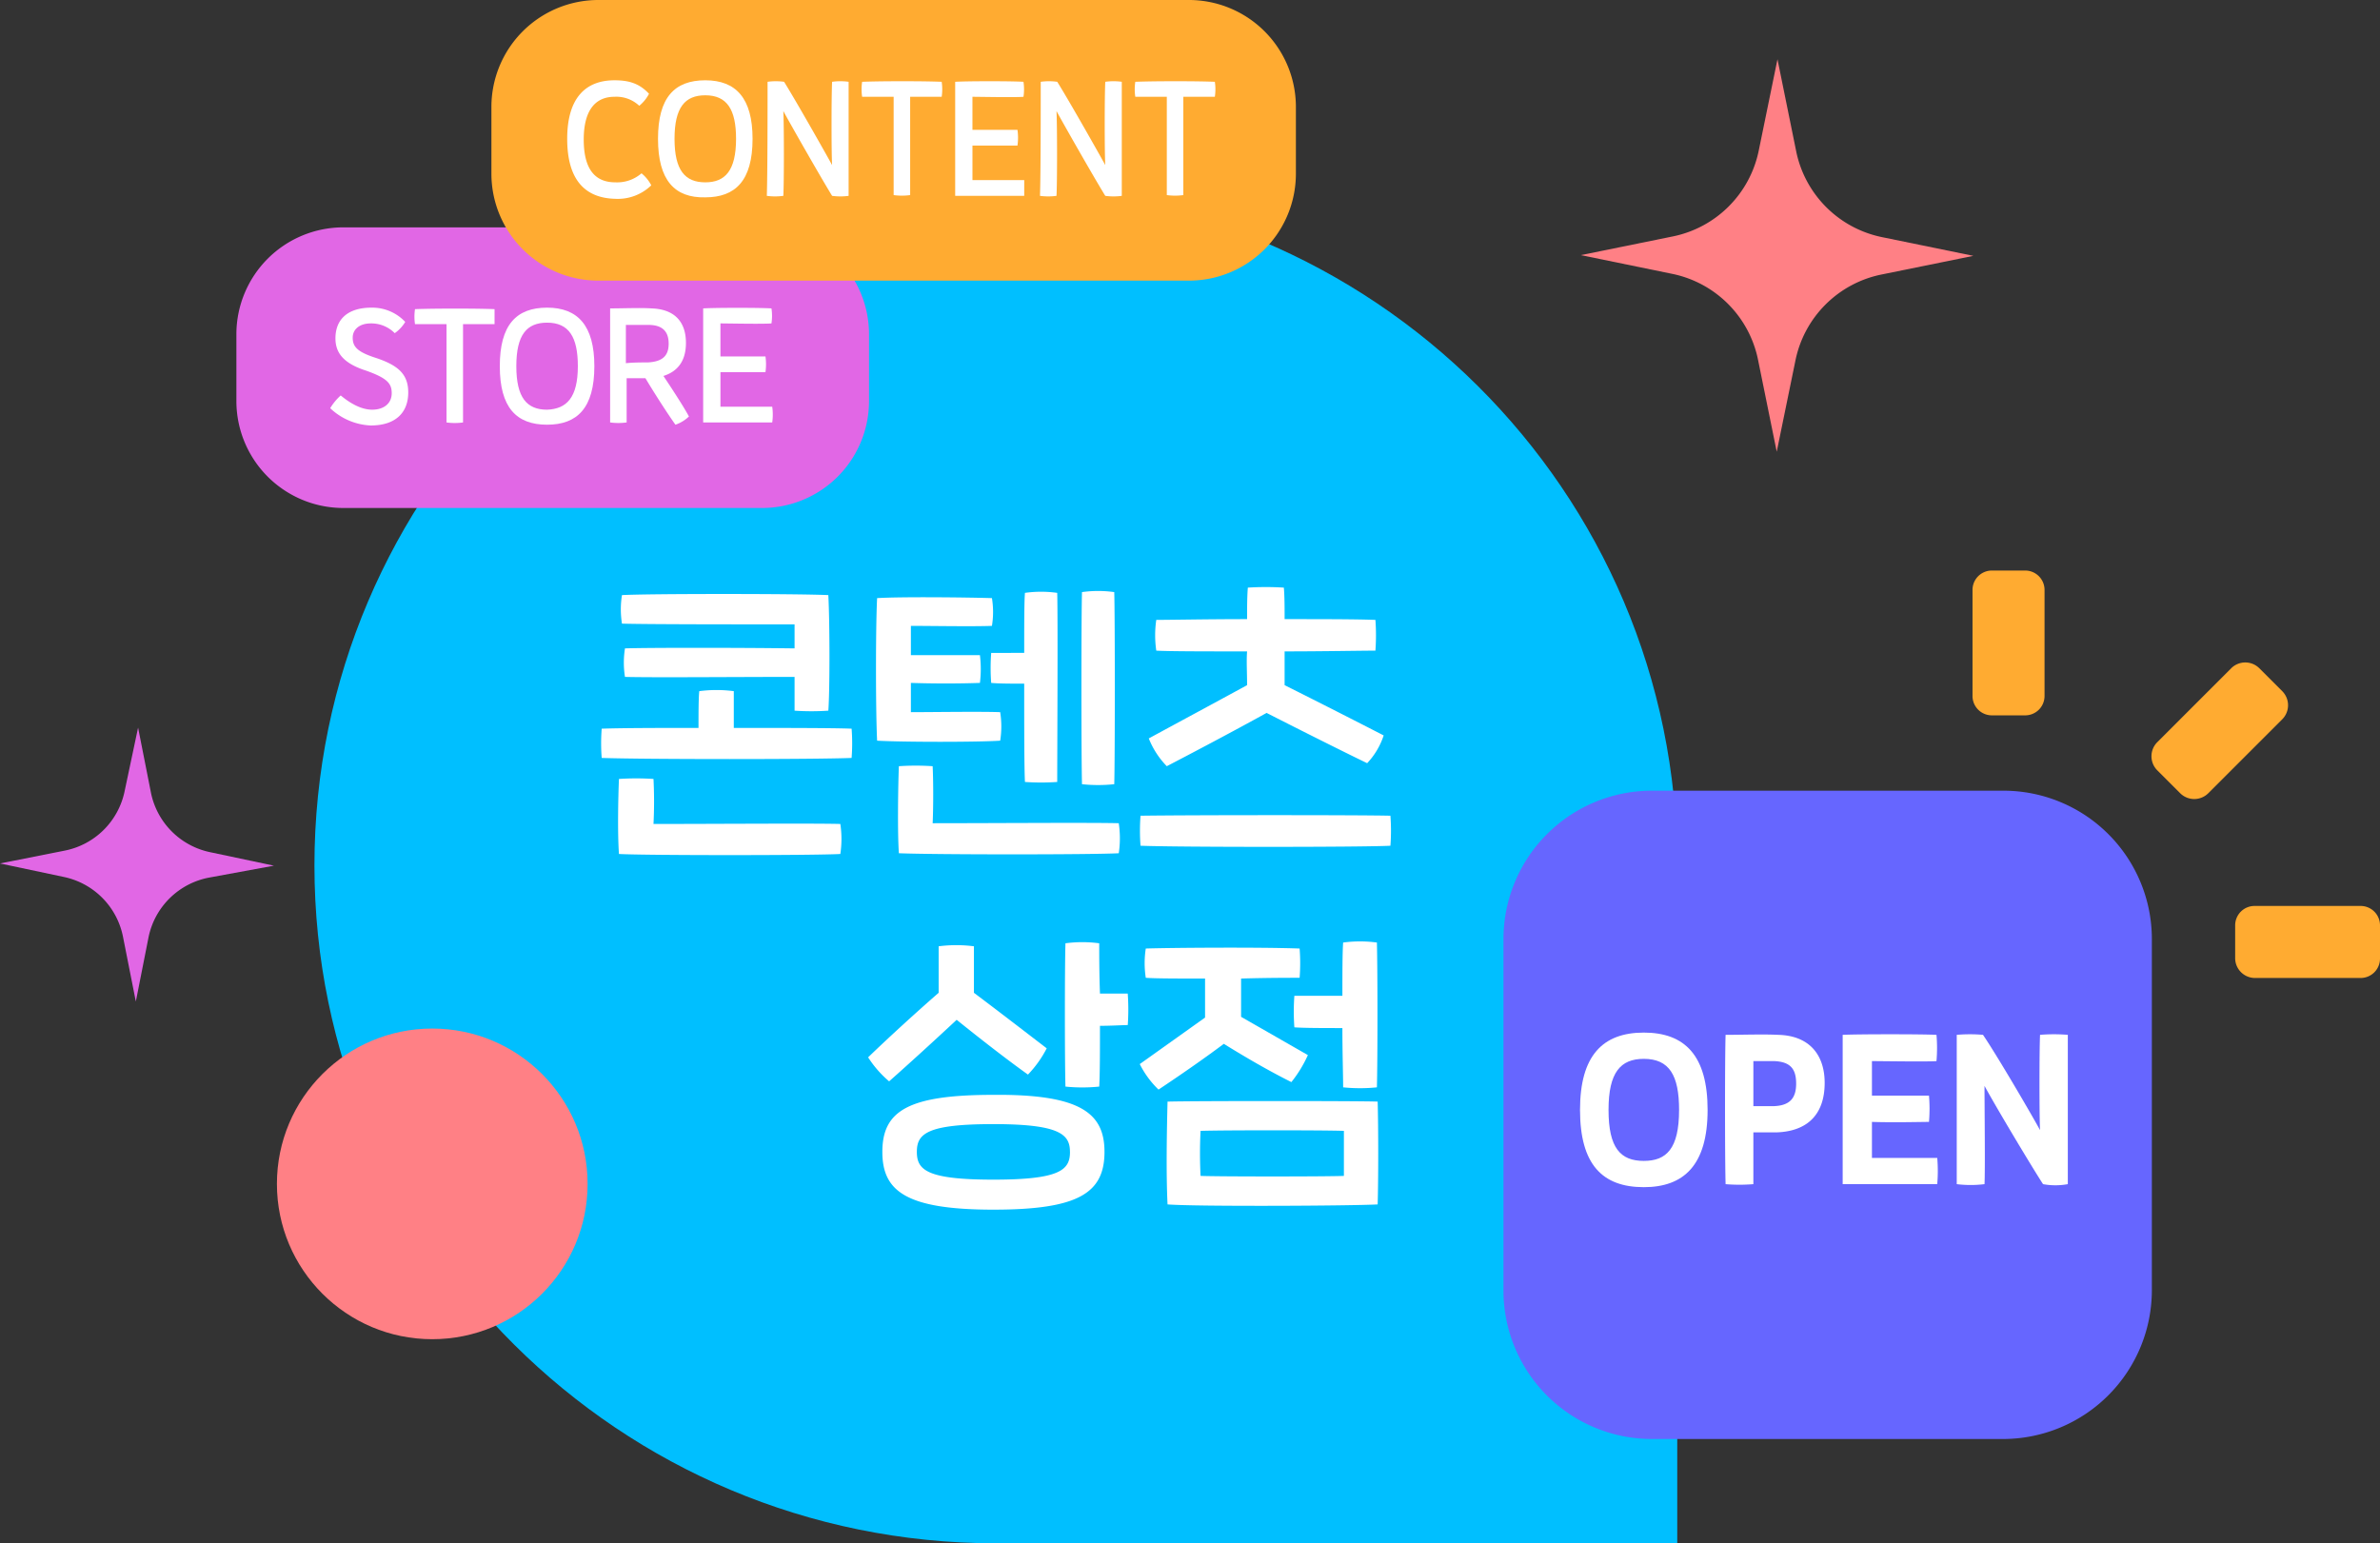 <svg xmlns="http://www.w3.org/2000/svg" id="구성_요소_18_1" width="441" height="286" viewBox="0 0 441 286">
    <rect x="0" y="0" width="441" height="286" fill="#333333" stroke="none"/>
    <defs>
        <style>
            .cls-2{fill:#fff}.cls-3{fill:#ff8085}.cls-4{fill:#e167e5}.cls-6{fill:#ffab31}
        </style>
    </defs>
    <g id="Layer_2">
        <g id="그룹_15">
            <path id="패스_1" fill="#00bfff" d="M197.361 25.5C127.556 25.5 71.1 81.807 71.1 151.118s56.6 125.618 126.261 125.618h126.261V151.118c0-69.449-56.456-125.618-126.261-125.618z" transform="translate(-12.836 9.264)"/>
            <g id="그룹_10" transform="translate(111.387 108.79)">
                <path id="패스_2" d="M155.734 110.633c-6.675.278-38.1.278-46.305 0a35.3 35.3 0 0 1 0-5.423c4.311-.139 10.985-.139 17.938-.139 0-2.5 0-5.423.139-6.814a24.624 24.624 0 0 1 6.4 0v6.814c9.317 0 18.216 0 21.831.139a35.247 35.247 0 0 1-.003 5.423zm-2.086 12.237a18.637 18.637 0 0 1 0 5.562c-4.728.278-36.154.278-41.021 0-.278-3.894-.139-10.707 0-13.905a49.037 49.037 0 0 1 6.4 0 83.368 83.368 0 0 1 0 8.343c10.287 0 30.173-.139 34.621 0zm-40.464-37.127a16.832 16.832 0 0 1 0-5.284c4.589-.278 32.817-.278 38.24 0 .278 5.284.278 17.8 0 21.414a46.968 46.968 0 0 1-6.257 0v-6.258c-10.846 0-26.559.139-31.426 0a16.838 16.838 0 0 1 0-5.284c4.311-.139 20.719-.139 31.426 0v-4.45c-9.456.001-27.673.001-31.983-.138z" class="cls-2" transform="translate(-109.325 -78.964)"/>
                <path id="패스_3" d="M146.159 107.591c-.278-5.423-.278-21.275 0-26.42 4.45-.278 16.826-.139 21.275 0a15.967 15.967 0 0 1 0 5.145c-3.476.139-11.4 0-15.018 0v5.423h12.793a21.23 21.23 0 0 1 0 5.145c-3.894.139-8.621.139-12.793 0v5.423c3.615 0 13.071-.139 16.547 0a16.836 16.836 0 0 1 0 5.284c-4.171.278-17.938.278-22.804 0zm44.775 20.858c-4.867.278-34.068.278-40.743 0-.278-3.894-.139-12.932 0-16.13a46.975 46.975 0 0 1 6.257 0c.139 2.781.139 7.648 0 10.568 10.568 0 29.619-.139 34.485 0a18.638 18.638 0 0 1 .001 5.562zm-17.521-37.127c0-5.145 0-9.595.139-11.124a21.531 21.531 0 0 1 5.979 0c.139 4.728 0 30.175 0 35.042a42.852 42.852 0 0 1-5.979 0c-.139-2.5-.139-10.429-.139-18.216-2.225 0-4.728 0-6.118-.139a37.134 37.134 0 0 1 0-5.562zm10.707 24.334c-.139-4.867-.139-31.565 0-35.6a21.53 21.53 0 0 1 5.979 0c.139 4.728.139 30.731 0 35.6a28.612 28.612 0 0 1-5.979 0z" class="cls-2" transform="translate(-95.021 -79.12)"/>
                <path id="패스_4" d="M227.534 127.264c-5.145.278-39.63.278-46.305 0a37.116 37.116 0 0 1 0-5.562c10.012-.139 40.882-.139 46.305 0a37.077 37.077 0 0 1 0 5.562zm-44.775-19.885c4.589-2.5 12.1-6.536 18.216-9.873 0-2.5-.139-4.45 0-6.257-7.37 0-14.323 0-16.826-.139a19.576 19.576 0 0 1 0-5.7c2.642 0 9.456-.139 16.826-.139 0-2.086 0-4.172.139-5.84a53.329 53.329 0 0 1 6.675 0c.139 1.669.139 3.754.139 5.84 6.675 0 13.071 0 16.826.139a39 39 0 0 1 0 5.7c-2.92 0-9.595.139-16.826.139v6.257c6.118 3.059 13.766 6.953 18.355 9.317a13.7 13.7 0 0 1-3.059 5.145c-3.754-1.808-12.1-5.979-18.633-9.317-6.536 3.615-14.74 7.926-18.494 9.873a15.621 15.621 0 0 1-3.338-5.145z" class="cls-2" transform="translate(-81.284 -79.325)"/>
                <path id="패스_5" d="M148.794 152.445a19.906 19.906 0 0 1-3.894-4.45c3.894-3.754 8.76-8.2 13.071-11.959v-8.621a25.676 25.676 0 0 1 6.536 0v8.621c4.45 3.337 9.317 7.092 13.488 10.29a20.6 20.6 0 0 1-3.476 4.867c-3.894-2.781-8.9-6.675-13.21-10.151-4.172 3.894-8.9 8.204-12.515 11.403zm39.906 13.071c0 7.648-4.867 10.707-20.58 10.707-16.269 0-20.58-3.476-20.58-10.707 0-7.648 4.867-10.568 20.58-10.568 16.271-.14 20.58 3.476 20.58 10.568zm-6.4 0c0-3.2-1.808-5.145-14.184-5.145s-14.184 1.808-14.184 5.145 1.808 5.145 14.184 5.145 14.19-1.808 14.19-5.145zm10.707-23.5c-.973 0-2.92.139-5.145.139 0 4.589 0 8.9-.139 11.263a31.36 31.36 0 0 1-6.257 0c-.139-4.867-.139-21.971 0-26.559a23.543 23.543 0 0 1 6.257 0c0 2.086 0 5.562.139 9.317h5.145a40.925 40.925 0 0 1 .006 5.839z" class="cls-2" transform="translate(-95.431 -60.843)"/>
                <path id="패스_6" d="M196.674 145.531c-3.894 2.92-8.343 5.979-12.1 8.482a17.36 17.36 0 0 1-3.476-4.728l12.1-8.621v-7.231c-4.867 0-9.317 0-10.985-.139a17.724 17.724 0 0 1 0-5.423c4.033-.139 20.858-.278 28.506 0a35.3 35.3 0 0 1 0 5.423c-1.947 0-6.118 0-10.846.139v7.092l12.376 7.092a22.993 22.993 0 0 1-3.059 5.006c-4.173-2.086-8.483-4.589-12.516-7.092zm28.506 29.758c-4.867.278-33.79.417-38.935 0-.278-5.84-.139-13.349 0-19.05 4.728-.139 35.6-.139 38.935 0 .139 4.861.139 14.461 0 19.049zm-6.257-13.627c-3.476-.139-22.666-.139-26.559 0a83.368 83.368 0 0 0 0 8.343c3.2.139 23.5.139 26.559 0zm-.278-25.03c0-4.172 0-8.065.139-9.873a23.544 23.544 0 0 1 6.257 0c.139 5.7.139 21.414 0 26.837a31.357 31.357 0 0 1-6.257 0c0-2.086-.139-6.4-.139-10.985-3.2 0-7.231 0-8.9-.139a40.93 40.93 0 0 1 0-5.84z" class="cls-2" transform="translate(-81.294 -60.882)"/>
            </g>
            <path id="패스_7" d="M276.193 81.125l-3.476-17.1a20.4 20.4 0 0 0-15.852-15.852l-16.965-3.48 17.1-3.476a20.4 20.4 0 0 0 15.852-15.852l3.48-16.965 3.476 17.1a20.4 20.4 0 0 0 15.852 15.852l16.965 3.476-17.1 3.476a20.4 20.4 0 0 0-15.852 15.852z" class="cls-3" transform="translate(53.024 2.585)"/>
            <path id="패스_8" d="M54.369 148.755L52 136.8a14.127 14.127 0 0 0-10.98-11.128l-11.82-2.5 11.959-2.372a14.127 14.127 0 0 0 11.124-10.98L54.786 98l2.364 11.959a14.127 14.127 0 0 0 10.985 11.124l11.82 2.5-12.1 2.225A14.127 14.127 0 0 0 56.733 136.8z" class="cls-4" transform="translate(-29.2 36.841)"/>
            <path id="패스_9" fill="#66f" d="M322.21 226.943h-65.077A27.506 27.506 0 0 1 229.6 199.41v-65.077a27.506 27.506 0 0 1 27.533-27.533h65.077a27.506 27.506 0 0 1 27.533 27.533v65.077a27.6 27.6 0 0 1-27.533 27.533z" transform="translate(48.985 39.729)"/>
            <circle id="타원_2" cx="28.784" cy="28.784" r="28.784" class="cls-3" transform="translate(51.311 190.609)"/>
            <path id="패스_10" d="M158.177 82.806H80.446A19.822 19.822 0 0 1 60.7 63.061V50.546A19.822 19.822 0 0 1 80.446 30.8h77.731a19.822 19.822 0 0 1 19.746 19.746v12.515a19.822 19.822 0 0 1-19.746 19.745z" class="cls-4" transform="translate(-16.898 11.333)"/>
            <path id="패스_11" d="M224.02 52.506H114.446A19.822 19.822 0 0 1 94.7 32.761V20.246A19.822 19.822 0 0 1 114.446.5H224.02a19.822 19.822 0 0 1 19.746 19.746v12.515a19.822 19.822 0 0 1-19.746 19.745z" class="cls-6" transform="translate(-3.644 -.5)"/>
            <g id="그룹_11" transform="translate(105.099 14.879)">
                <path id="패스_12" d="M104.8 22.046c0-7.648 3.476-10.846 8.76-10.846 2.642 0 4.589.556 6.4 2.5a7.074 7.074 0 0 1-1.808 2.225 6.2 6.2 0 0 0-4.589-1.669c-3.337 0-5.7 2.225-5.7 7.926 0 5.84 2.364 7.926 5.84 7.926a6.894 6.894 0 0 0 4.867-1.669 7.074 7.074 0 0 1 1.808 2.225 8.9 8.9 0 0 1-6.675 2.5c-5.566-.133-8.903-3.47-8.903-11.118z" class="cls-2" transform="translate(-104.8 -11.2)"/>
                <path id="패스_13" d="M116.9 22.046c0-7.648 3.059-10.846 8.76-10.846s8.76 3.337 8.76 10.846c0 7.787-3.2 10.846-8.76 10.846-5.701.139-8.76-3.198-8.76-10.846zm14.462 0c0-5.423-1.669-8.065-5.7-8.065-3.754 0-5.7 2.225-5.7 8.065s1.947 8.065 5.7 8.065c3.614 0 5.7-2.085 5.7-8.065z" class="cls-2" transform="translate(-100.074 -11.2)"/>
                <path id="패스_14" d="M131.539 11.429a11.153 11.153 0 0 1 3.059 0c2.086 3.337 7.37 12.654 8.9 15.435-.139-2.225-.139-12.793 0-15.435a11.218 11.218 0 0 1 3.059 0v21.137a11.217 11.217 0 0 1-3.059 0c-1.808-2.92-7.37-12.654-9.039-15.713.139 2.642.139 13.349 0 15.713a11.269 11.269 0 0 1-3.059 0c.139-4.033.139-16.548.139-21.137z" class="cls-2" transform="translate(-94.412 -11.151)"/>
                <path id="패스_15" d="M158.869 14.21h-5.84v18.216a11.256 11.256 0 0 1-3.059 0V14.21h-5.84a9.31 9.31 0 0 1 0-2.781c3.615-.139 11.4-.139 14.74 0a9.31 9.31 0 0 1-.001 2.781z" class="cls-2" transform="translate(-89.481 -11.151)"/>
                <path id="패스_16" d="M169.293 32.566H156.5V11.429c2.364-.139 10.429-.139 12.654 0a9.31 9.31 0 0 1 0 2.781c-1.53.139-8.2 0-9.456 0v6.118h8.343a10.272 10.272 0 0 1 0 2.92H159.7v6.4h9.595z" class="cls-2" transform="translate(-84.609 -11.151)"/>
                <path id="패스_17" d="M167.939 11.429a11.153 11.153 0 0 1 3.059 0c2.086 3.337 7.37 12.654 8.9 15.435-.139-2.225-.139-12.793 0-15.435a11.217 11.217 0 0 1 3.059 0v21.137a11.217 11.217 0 0 1-3.059 0c-1.808-2.92-7.37-12.654-9.039-15.713.139 2.642.139 13.349 0 15.713a11.269 11.269 0 0 1-3.059 0c.139-4.033.139-16.548.139-21.137z" class="cls-2" transform="translate(-80.196 -11.151)"/>
                <path id="패스_18" d="M195.269 14.21h-5.84v18.216a11.256 11.256 0 0 1-3.059 0V14.21h-5.84a9.309 9.309 0 0 1 0-2.781c3.615-.139 11.4-.139 14.74 0a9.311 9.311 0 0 1-.001 2.781z" class="cls-2" transform="translate(-75.265 -11.151)"/>
            </g>
            <g id="그룹_12" transform="translate(61.184 57.013)">
                <path id="패스_19" d="M73.2 60.333a10.369 10.369 0 0 1 1.947-2.364c1.669 1.391 3.754 2.642 5.84 2.642S84.6 59.5 84.6 57.552c0-1.808-.834-2.781-4.728-4.172-3.894-1.251-5.7-3.059-5.7-5.979 0-3.615 2.364-5.7 6.675-5.7a8.381 8.381 0 0 1 6.257 2.642 6.846 6.846 0 0 1-1.947 2.086 6.087 6.087 0 0 0-4.45-1.808c-2.086 0-3.337 1.112-3.337 2.642 0 1.669.834 2.642 4.311 3.754 4.172 1.391 5.979 3.059 5.979 6.4 0 3.754-2.364 6.118-6.953 6.118a11.622 11.622 0 0 1-7.507-3.202z" class="cls-2" transform="translate(-73.2 -41.7)"/>
                <path id="패스_20" d="M99.269 44.71h-5.84v18.216a11.257 11.257 0 0 1-3.059 0V44.71h-5.84a9.31 9.31 0 0 1 0-2.781c3.615-.139 11.4-.139 14.74 0l-.001 2.781z" class="cls-2" transform="translate(-68.816 -41.651)"/>
                <path id="패스_21" d="M95.8 52.546c0-7.648 3.059-10.846 8.76-10.846s8.76 3.337 8.76 10.846c0 7.787-3.2 10.846-8.76 10.846-5.701 0-8.76-3.198-8.76-10.846zm14.462 0c0-5.423-1.669-8.065-5.7-8.065-3.754 0-5.7 2.225-5.7 8.065s1.947 8.065 5.7 8.065c3.614-.139 5.7-2.225 5.7-8.065z" class="cls-2" transform="translate(-64.374 -41.7)"/>
                <path id="패스_22" d="M122.6 63.371c-1.669-2.364-3.894-5.84-5.562-8.621h-3.476v8.2a11.256 11.256 0 0 1-3.059 0V41.817c2.5 0 5.562-.139 7.648 0 4.45.139 6.4 2.642 6.4 6.4 0 3.337-1.53 5.284-4.172 6.118 1.669 2.5 3.754 5.7 4.728 7.509a6.77 6.77 0 0 1-2.507 1.527zm-5.145-11.541c2.781-.139 3.894-1.251 3.894-3.476s-1.112-3.476-3.754-3.476h-4.175v7.092c1.391-.141 2.92-.141 4.033-.141z" class="cls-2" transform="translate(-58.633 -41.678)"/>
                <path id="패스_23" d="M135.693 62.966H122.9V41.829c2.364-.139 10.429-.139 12.654 0a9.31 9.31 0 0 1 0 2.781c-1.53.139-8.2 0-9.456 0v6.118h8.343a10.272 10.272 0 0 1 0 2.92H126.1v6.4h9.595a10.261 10.261 0 0 1-.002 2.918z" class="cls-2" transform="translate(-53.79 -41.69)"/>
            </g>
            <g id="그룹_13" transform="translate(292.768 191.356)">
                <path id="패스_24" d="M239.8 153.123c0-10.012 4.172-14.323 11.82-14.323s11.82 4.311 11.82 14.323c0 10.29-4.45 14.323-11.82 14.323-7.648-.001-11.82-4.173-11.82-14.323zm18.355 0c0-6.4-1.808-9.456-6.536-9.456-4.311 0-6.536 2.5-6.536 9.456 0 7.092 2.225 9.456 6.536 9.456 4.172-.001 6.536-2.226 6.536-9.456z" class="cls-2" transform="translate(-239.8 -138.8)"/>
                <path id="패스_25" d="M277.584 148.017c0 6.118-3.476 9.039-9.039 9.178h-4.172v9.595a31.76 31.76 0 0 1-5.145 0c-.139-4.45-.139-24.056 0-27.672 3.059 0 6.953-.139 9.734 0 5.838.138 8.622 3.754 8.622 8.899zm-5.284.139c0-2.781-1.112-4.033-4.033-4.172h-3.893v8.343h3.893c2.921-.139 4.033-1.527 4.033-4.171z" class="cls-2" transform="translate(-232.253 -138.7)"/>
                <path id="패스_26" d="M292.321 166.8H274.8v-27.671c2.92-.139 14.74-.139 17.382 0a28.445 28.445 0 0 1 0 4.867c-1.251.139-10.568 0-11.959 0v6.4h10.568a28.445 28.445 0 0 1 0 4.867c-1.112 0-6.814.139-10.568 0v6.675h12.1a28.381 28.381 0 0 1-.002 4.862z" class="cls-2" transform="translate(-226.131 -138.712)"/>
                <path id="패스_27" d="M290 139.129a28.232 28.232 0 0 1 4.867 0c2.642 3.894 8.9 14.6 10.568 17.66-.139-2.5-.139-14.74 0-17.66a31.568 31.568 0 0 1 5.145 0V166.8a12.7 12.7 0 0 1-4.589 0c-2.086-3.2-8.9-14.6-10.846-18.216 0 3.476.139 15.852 0 18.216a21.222 21.222 0 0 1-5.145 0v-27.671z" class="cls-2" transform="translate(-220.195 -138.712)"/>
            </g>
            <g id="그룹_14" transform="translate(365.494 105.731)">
                <path id="패스_28" d="M301.834 103.837h-6.118a3.59 3.59 0 0 1-3.615-3.615V80.615A3.59 3.59 0 0 1 295.715 77h6.118a3.59 3.59 0 0 1 3.615 3.615v19.607a3.59 3.59 0 0 1-3.614 3.615z" class="cls-6" transform="translate(-292.1 -77)"/>
                <path id="패스_29" d="M327.1 131.434v-6.118a3.59 3.59 0 0 1 3.615-3.615h19.607a3.59 3.59 0 0 1 3.615 3.615v6.118a3.59 3.59 0 0 1-3.615 3.615h-19.607a3.681 3.681 0 0 1-3.615-3.615z" class="cls-6" transform="translate(-278.431 -59.543)"/>
                <path id="패스_30" d="M321.3 113.515l-4.311-4.311a3.694 3.694 0 0 1 0-5.145l13.766-13.766a3.694 3.694 0 0 1 5.145 0l4.311 4.311a3.694 3.694 0 0 1 0 5.145l-13.766 13.766a3.694 3.694 0 0 1-5.145 0z" class="cls-6" transform="translate(-282.786 -72.216)"/>
            </g>
        </g>
    </g>
</svg>
